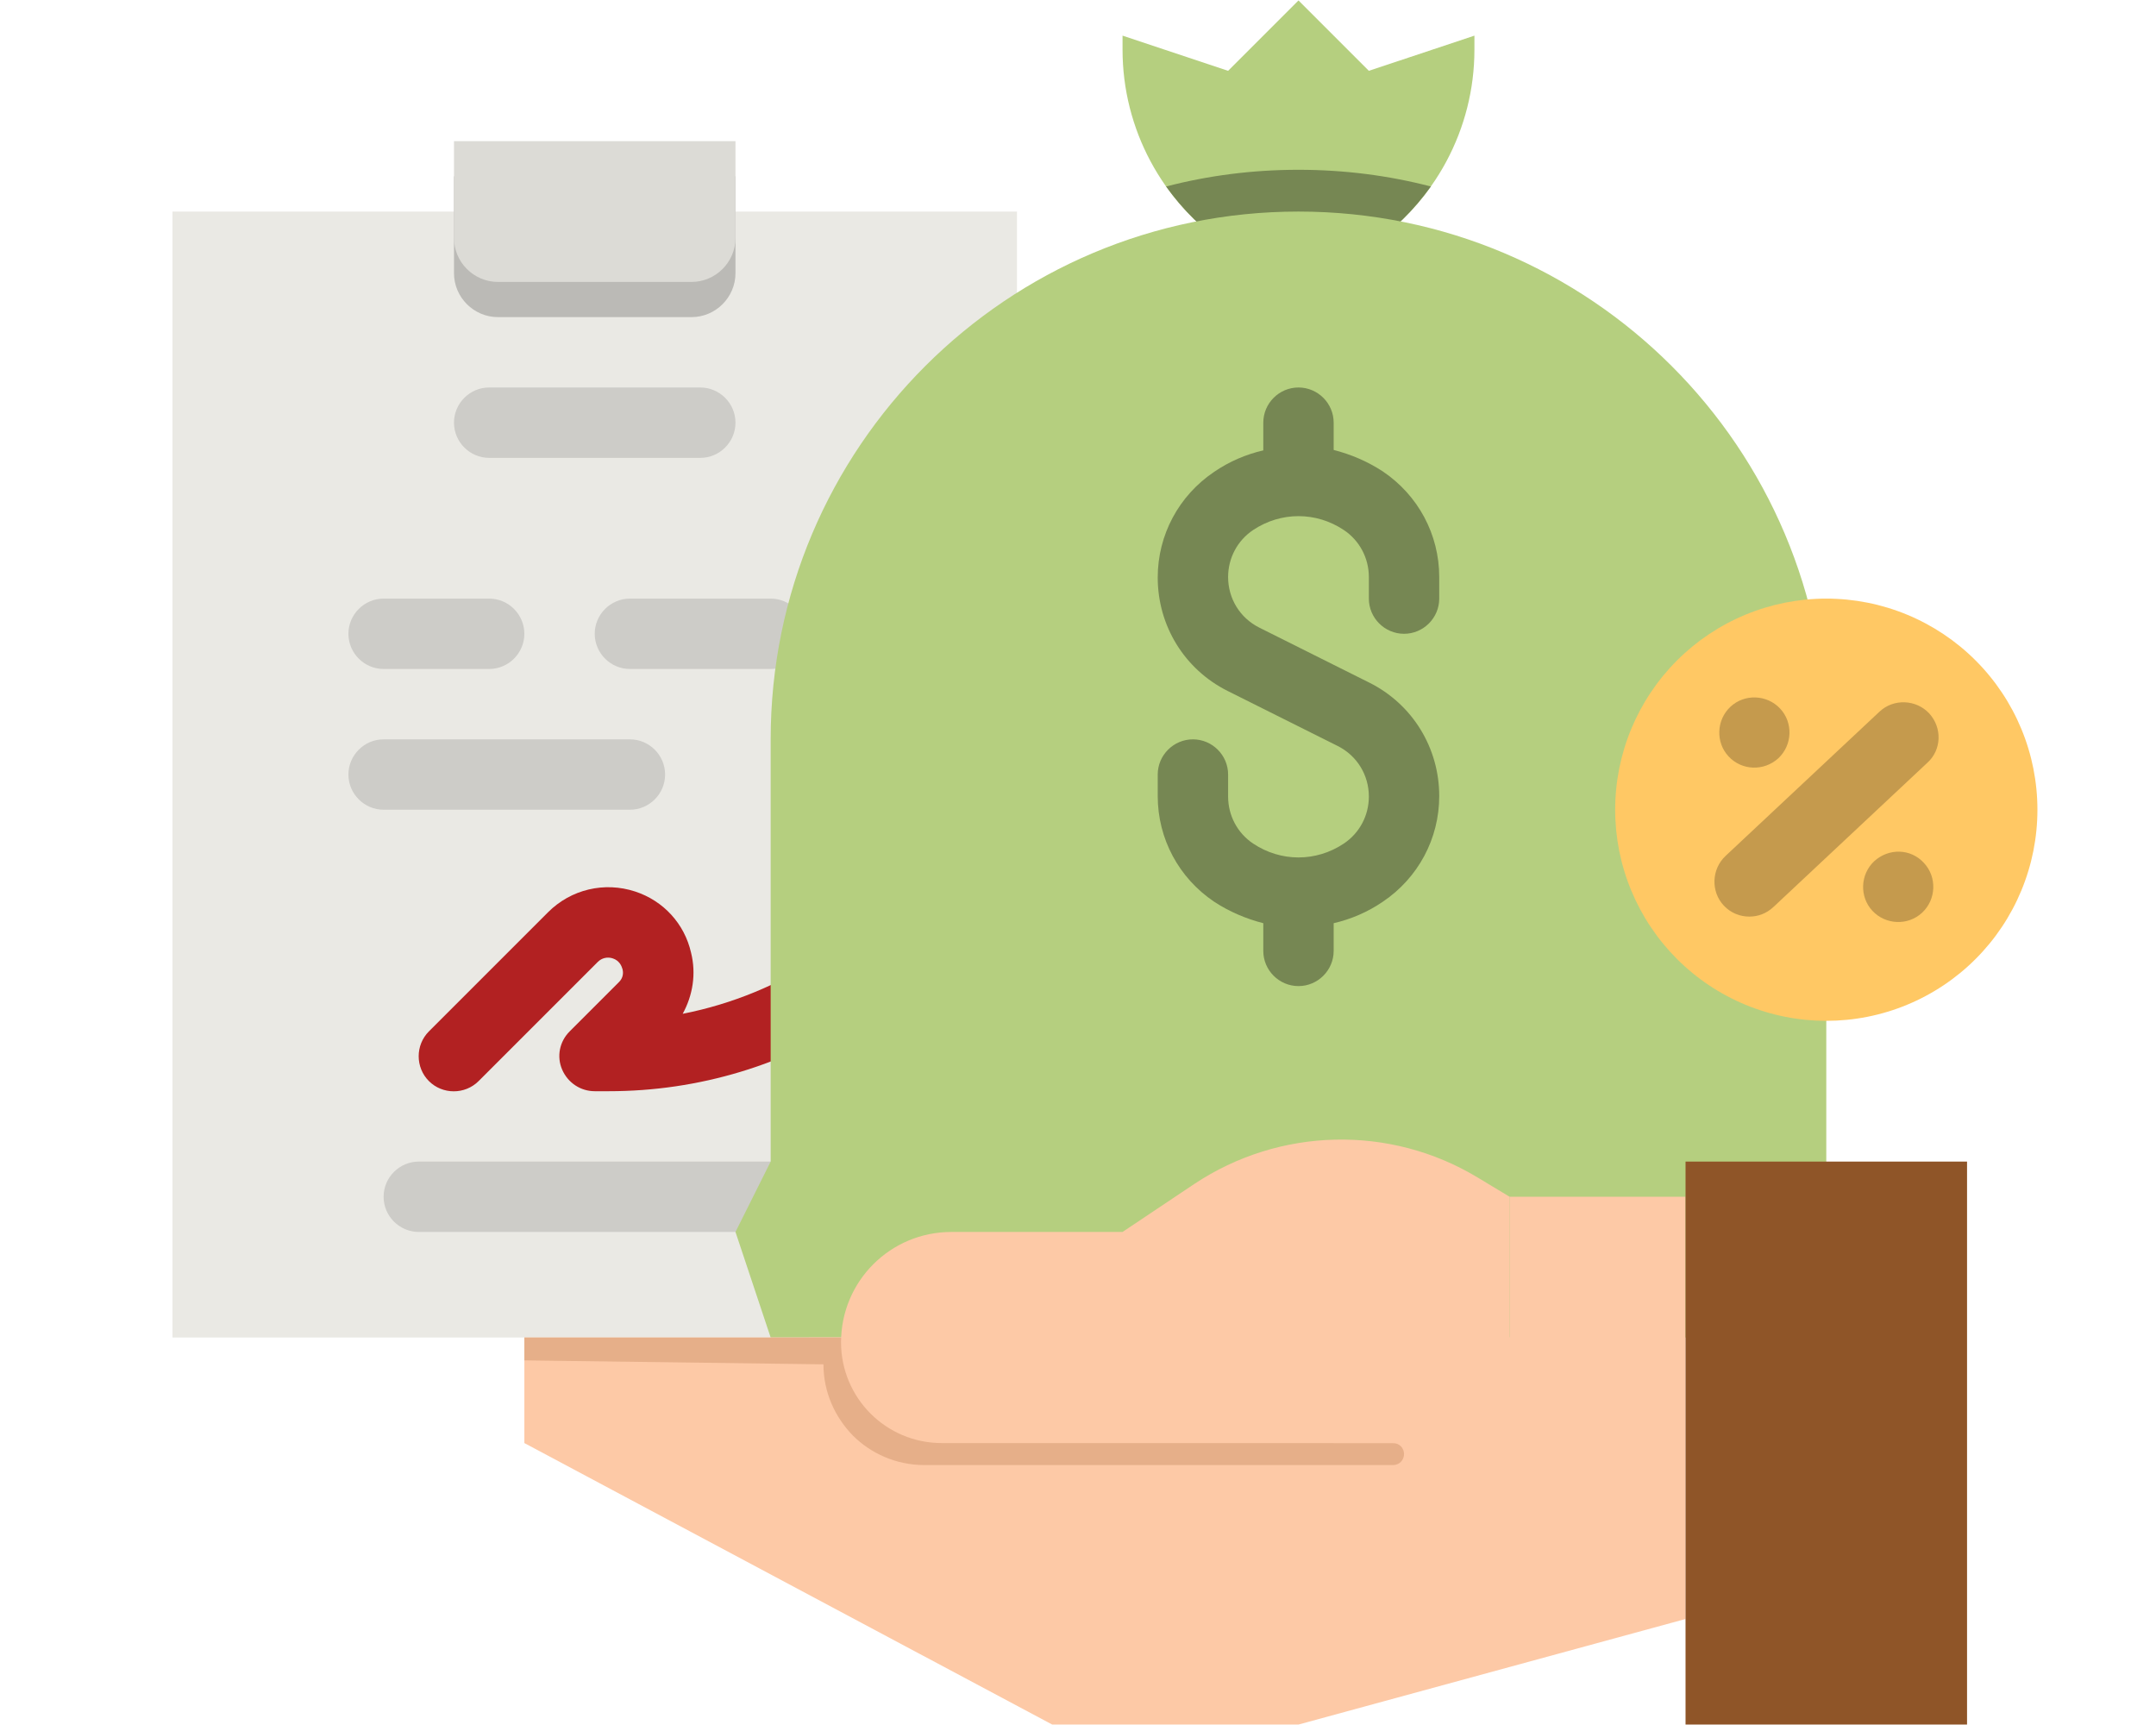 <svg xmlns="http://www.w3.org/2000/svg" xmlns:xlink="http://www.w3.org/1999/xlink" width="1000" zoomAndPan="magnify" viewBox="0 0 750 600" height="800" preserveAspectRatio="xMidYMid meet" version="1.0"><defs><clipPath id="d788bffda2"><path d="M 561 208 L 708.75 208 L 708.75 356 L 561 356 Z M 561 208 " clip-rule="nonzero"/></clipPath></defs><path fill="#b5cf7f" d="M 427.219 85.824 C 404.266 70.527 390.496 44.824 390.496 17.289 L 390.496 12.395 L 427.219 24.633 L 451.699 0.156 L 476.18 24.633 L 512.902 12.395 L 512.902 17.289 C 512.902 44.824 499.129 70.527 476.18 85.824 Z M 427.219 85.824 " fill-opacity="1" fill-rule="nonzero"/><path fill="#768753" d="M 497.754 64.867 C 491.938 72.973 484.746 80.164 476.18 85.824 L 427.219 85.824 C 418.648 80.164 411.457 72.973 405.645 64.867 C 420.332 61.043 435.785 59.055 451.699 59.055 C 467.609 59.055 483.066 61.043 497.754 64.867 Z M 497.754 64.867 " fill-opacity="1" fill-rule="nonzero"/><path fill="#eae9e4" d="M 60 73.586 L 353.773 73.586 L 353.773 465.223 L 60 465.223 Z M 60 73.586 " fill-opacity="1" fill-rule="nonzero"/><path fill="#b22122" d="M 302.82 336.105 C 299.148 330.445 291.5 328.914 285.84 332.738 C 270.996 342.527 254.625 349.262 237.488 352.625 C 241.008 346.199 242.23 338.703 240.395 331.363 C 238.102 321.266 230.754 313.309 220.965 310.098 C 210.254 306.578 198.625 309.332 190.668 317.285 L 149.203 358.746 C 144.461 363.488 144.461 371.289 149.203 376.031 C 153.945 380.773 161.75 380.773 166.492 376.031 L 207.957 334.574 C 209.336 333.195 211.324 332.738 213.16 333.352 C 215.457 334.113 216.219 335.949 216.527 337.023 C 216.832 338.094 216.984 340.082 215.148 341.766 L 198.164 358.746 C 194.645 362.266 193.574 367.465 195.562 372.055 C 197.555 376.645 201.992 379.551 206.887 379.551 L 211.781 379.551 C 243.148 379.551 273.445 370.371 299.457 353.086 C 304.965 349.262 306.496 341.609 302.82 336.105 Z M 302.82 336.105 " fill-opacity="1" fill-rule="nonzero"/><path fill="#cdccc8" d="M 268.09 404.027 L 145.684 404.027 C 138.953 404.027 133.445 409.535 133.445 416.266 C 133.445 422.996 138.953 428.504 145.684 428.504 L 268.09 428.504 C 274.82 428.504 280.332 422.996 280.332 416.266 C 280.332 409.535 274.82 404.027 268.09 404.027 Z M 268.09 404.027 " fill-opacity="1" fill-rule="nonzero"/><path fill="#cdccc8" d="M 170.164 159.258 L 243.609 159.258 C 250.34 159.258 255.848 153.75 255.848 147.02 C 255.848 140.285 250.34 134.777 243.609 134.777 L 170.164 134.777 C 163.434 134.777 157.926 140.285 157.926 147.02 C 157.926 153.75 163.434 159.258 170.164 159.258 Z M 170.164 159.258 " fill-opacity="1" fill-rule="nonzero"/><path fill="#cdccc8" d="M 133.445 232.688 L 170.164 232.688 C 176.898 232.688 182.406 227.18 182.406 220.449 C 182.406 213.719 176.898 208.211 170.164 208.211 L 133.445 208.211 C 126.711 208.211 121.203 213.719 121.203 220.449 C 121.203 227.18 126.711 232.688 133.445 232.688 Z M 133.445 232.688 " fill-opacity="1" fill-rule="nonzero"/><path fill="#cdccc8" d="M 206.887 220.449 C 206.887 227.18 212.395 232.688 219.129 232.688 L 268.09 232.688 C 274.82 232.688 280.332 227.18 280.332 220.449 C 280.332 213.719 274.82 208.211 268.09 208.211 L 219.129 208.211 C 212.395 208.211 206.887 213.719 206.887 220.449 Z M 206.887 220.449 " fill-opacity="1" fill-rule="nonzero"/><path fill="#cdccc8" d="M 219.129 281.641 C 225.859 281.641 231.367 276.137 231.367 269.402 C 231.367 262.672 225.859 257.164 219.129 257.164 L 133.445 257.164 C 126.711 257.164 121.203 262.672 121.203 269.402 C 121.203 276.137 126.711 281.641 133.445 281.641 Z M 219.129 281.641 " fill-opacity="1" fill-rule="nonzero"/><path fill="#b5cf7f" d="M 635.305 465.223 L 268.09 465.223 L 255.848 428.504 L 268.09 404.027 L 268.09 257.164 C 268.09 155.738 350.254 73.586 451.699 73.586 C 553.141 73.586 635.305 155.738 635.305 257.164 L 635.305 404.027 C 643.109 419.633 644.488 437.836 638.824 454.512 Z M 635.305 465.223 " fill-opacity="1" fill-rule="nonzero"/><path fill="#768753" d="M 488.418 220.449 C 495.152 220.449 500.66 214.941 500.66 208.211 L 500.66 200.715 C 500.66 185.875 493.316 172.262 481.074 164 C 475.719 160.48 469.906 158.031 463.938 156.504 L 463.938 147.02 C 463.938 140.285 458.43 134.777 451.699 134.777 C 444.965 134.777 439.457 140.285 439.457 147.02 L 439.457 156.656 C 433.492 158.031 427.676 160.48 422.32 164.152 C 410.082 172.414 402.734 186.027 402.734 200.867 C 402.734 217.695 412.07 232.84 427.062 240.336 L 465.316 259.461 C 472.047 262.824 476.18 269.555 476.18 277.051 C 476.18 283.633 472.965 289.75 467.457 293.422 C 457.82 299.848 445.578 299.848 435.938 293.422 C 430.43 289.75 427.219 283.633 427.219 277.051 L 427.219 269.402 C 427.219 262.672 421.707 257.164 414.977 257.164 C 408.242 257.164 402.734 262.672 402.734 269.402 L 402.734 276.898 C 402.734 291.738 410.082 305.355 422.32 313.617 C 427.676 317.133 433.488 319.582 439.457 321.113 L 439.457 330.75 C 439.457 337.48 444.965 342.988 451.699 342.988 C 458.43 342.988 463.938 337.48 463.938 330.75 L 463.938 321.113 C 469.906 319.734 475.719 317.285 481.074 313.617 C 493.316 305.355 500.66 291.738 500.66 276.898 C 500.66 260.07 491.328 244.926 476.332 237.43 L 438.082 218.309 C 431.348 214.941 427.219 208.211 427.219 200.715 C 427.219 194.137 430.43 188.016 435.938 184.344 C 445.578 177.922 457.816 177.922 467.457 184.344 C 472.965 188.016 476.18 194.137 476.18 200.715 L 476.18 208.211 C 476.18 214.941 481.688 220.449 488.418 220.449 Z M 488.418 220.449 " fill-opacity="1" fill-rule="nonzero"/><path fill="#fdc9a6" d="M 525.141 465.223 L 182.406 465.223 L 182.406 501.938 L 366.016 599.844 L 451.699 599.844 L 586.344 563.129 L 586.344 416.266 L 525.141 416.266 Z M 525.141 465.223 " fill-opacity="1" fill-rule="nonzero"/><path fill="#fdc9a6" d="M 512.902 465.223 L 512.902 509.586 L 315.367 509.586 C 305.73 509.586 297.008 505.609 290.582 499.336 C 284.309 493.062 280.332 484.191 280.332 474.551 C 280.332 471.34 280.789 468.129 281.555 465.223 Z M 512.902 465.223 " fill-opacity="1" fill-rule="nonzero"/><path fill="#8f5528" d="M 586.344 404.027 L 684.27 404.027 L 684.27 599.844 L 586.344 599.844 Z M 586.344 404.027 " fill-opacity="1" fill-rule="nonzero"/><g clip-path="url(#d788bffda2)"><path fill="#ffc864" d="M 708.75 281.641 C 708.75 282.844 708.719 284.047 708.66 285.246 C 708.602 286.445 708.516 287.645 708.395 288.84 C 708.277 290.035 708.133 291.227 707.953 292.418 C 707.777 293.605 707.574 294.789 707.34 295.969 C 707.105 297.148 706.84 298.32 706.551 299.484 C 706.258 300.648 705.938 301.809 705.586 302.957 C 705.238 304.109 704.863 305.25 704.457 306.379 C 704.051 307.512 703.621 308.633 703.16 309.742 C 702.699 310.852 702.211 311.953 701.699 313.039 C 701.184 314.125 700.645 315.199 700.078 316.258 C 699.512 317.316 698.918 318.363 698.301 319.395 C 697.684 320.426 697.039 321.438 696.371 322.438 C 695.703 323.438 695.012 324.418 694.297 325.387 C 693.582 326.352 692.84 327.297 692.078 328.227 C 691.316 329.156 690.531 330.066 689.723 330.957 C 688.918 331.848 688.09 332.715 687.238 333.566 C 686.391 334.414 685.52 335.246 684.629 336.051 C 683.738 336.859 682.828 337.645 681.898 338.406 C 680.969 339.168 680.023 339.906 679.059 340.621 C 678.09 341.34 677.109 342.031 676.109 342.699 C 675.109 343.367 674.094 344.008 673.062 344.625 C 672.031 345.246 670.988 345.836 669.926 346.402 C 668.867 346.969 667.793 347.508 666.707 348.023 C 665.621 348.539 664.523 349.023 663.41 349.484 C 662.301 349.945 661.18 350.375 660.051 350.781 C 658.918 351.188 657.777 351.562 656.625 351.91 C 655.477 352.262 654.316 352.582 653.152 352.871 C 651.984 353.164 650.812 353.43 649.633 353.664 C 648.457 353.898 647.273 354.102 646.082 354.277 C 644.895 354.457 643.703 354.602 642.504 354.719 C 641.309 354.836 640.109 354.926 638.91 354.984 C 637.711 355.043 636.508 355.074 635.305 355.074 C 634.105 355.074 632.902 355.043 631.703 354.984 C 630.504 354.926 629.305 354.836 628.109 354.719 C 626.91 354.602 625.719 354.457 624.531 354.277 C 623.34 354.102 622.156 353.898 620.977 353.664 C 619.801 353.43 618.629 353.164 617.461 352.871 C 616.297 352.582 615.137 352.262 613.988 351.91 C 612.836 351.562 611.695 351.188 610.562 350.781 C 609.434 350.375 608.312 349.945 607.199 349.484 C 606.09 349.023 604.992 348.539 603.906 348.023 C 602.82 347.508 601.746 346.969 600.688 346.402 C 599.625 345.836 598.578 345.246 597.551 344.625 C 596.52 344.008 595.504 343.367 594.504 342.699 C 593.504 342.031 592.523 341.34 591.555 340.621 C 590.59 339.906 589.645 339.168 588.715 338.406 C 587.785 337.645 586.875 336.859 585.984 336.051 C 585.094 335.246 584.223 334.414 583.375 333.566 C 582.523 332.715 581.695 331.848 580.887 330.957 C 580.082 330.066 579.297 329.156 578.535 328.227 C 577.77 327.297 577.031 326.352 576.316 325.387 C 575.602 324.418 574.91 323.438 574.242 322.438 C 573.574 321.438 572.93 320.426 572.312 319.395 C 571.695 318.363 571.102 317.316 570.535 316.258 C 569.969 315.199 569.43 314.125 568.914 313.039 C 568.402 311.953 567.914 310.852 567.453 309.742 C 566.992 308.633 566.562 307.512 566.156 306.379 C 565.75 305.25 565.375 304.109 565.027 302.957 C 564.676 301.809 564.355 300.648 564.062 299.484 C 563.773 298.32 563.508 297.148 563.273 295.969 C 563.039 294.789 562.836 293.605 562.656 292.418 C 562.48 291.227 562.336 290.035 562.215 288.84 C 562.098 287.645 562.012 286.445 561.953 285.246 C 561.895 284.047 561.863 282.844 561.863 281.641 C 561.863 280.441 561.895 279.238 561.953 278.039 C 562.012 276.84 562.098 275.641 562.219 274.445 C 562.336 273.25 562.48 272.055 562.656 270.867 C 562.836 269.68 563.039 268.496 563.273 267.316 C 563.508 266.137 563.773 264.965 564.062 263.801 C 564.355 262.633 564.676 261.477 565.027 260.324 C 565.375 259.176 565.75 258.035 566.156 256.902 C 566.562 255.773 566.992 254.652 567.453 253.543 C 567.914 252.43 568.402 251.332 568.914 250.246 C 569.43 249.16 569.969 248.086 570.535 247.027 C 571.102 245.969 571.695 244.922 572.312 243.891 C 572.93 242.859 573.574 241.844 574.242 240.848 C 574.91 239.848 575.602 238.863 576.316 237.898 C 577.031 236.934 577.77 235.988 578.535 235.059 C 579.297 234.129 580.082 233.219 580.887 232.328 C 581.695 231.438 582.523 230.566 583.375 229.719 C 584.223 228.867 585.094 228.039 585.984 227.234 C 586.875 226.426 587.785 225.641 588.715 224.879 C 589.645 224.117 590.59 223.379 591.555 222.66 C 592.523 221.945 593.504 221.254 594.504 220.586 C 595.504 219.918 596.52 219.277 597.551 218.656 C 598.578 218.039 599.625 217.449 600.684 216.883 C 601.746 216.316 602.82 215.773 603.906 215.262 C 604.992 214.746 606.09 214.262 607.199 213.801 C 608.312 213.34 609.434 212.906 610.562 212.504 C 611.695 212.098 612.836 211.723 613.988 211.371 C 615.137 211.023 616.297 210.703 617.461 210.41 C 618.629 210.121 619.801 209.855 620.977 209.621 C 622.156 209.387 623.34 209.184 624.531 209.004 C 625.719 208.828 626.91 208.684 628.109 208.562 C 629.305 208.445 630.504 208.359 631.703 208.301 C 632.902 208.238 634.105 208.211 635.305 208.211 C 636.508 208.211 637.711 208.238 638.91 208.301 C 640.109 208.359 641.309 208.445 642.504 208.562 C 643.703 208.684 644.895 208.828 646.082 209.004 C 647.273 209.184 648.457 209.387 649.633 209.621 C 650.812 209.855 651.984 210.121 653.152 210.41 C 654.316 210.703 655.477 211.023 656.625 211.371 C 657.777 211.723 658.918 212.098 660.051 212.504 C 661.18 212.906 662.301 213.34 663.41 213.801 C 664.523 214.262 665.621 214.746 666.707 215.262 C 667.793 215.773 668.867 216.316 669.926 216.883 C 670.988 217.449 672.031 218.039 673.062 218.656 C 674.094 219.277 675.109 219.918 676.109 220.586 C 677.109 221.254 678.09 221.945 679.059 222.66 C 680.023 223.379 680.969 224.117 681.898 224.879 C 682.828 225.641 683.738 226.426 684.629 227.234 C 685.52 228.039 686.391 228.867 687.238 229.719 C 688.09 230.566 688.918 231.438 689.723 232.328 C 690.531 233.219 691.316 234.129 692.078 235.059 C 692.84 235.988 693.582 236.934 694.297 237.898 C 695.012 238.863 695.703 239.848 696.371 240.848 C 697.039 241.844 697.684 242.859 698.301 243.891 C 698.918 244.922 699.512 245.969 700.078 247.027 C 700.645 248.086 701.184 249.16 701.699 250.246 C 702.211 251.332 702.699 252.43 703.16 253.543 C 703.621 254.652 704.051 255.773 704.457 256.902 C 704.863 258.035 705.238 259.176 705.586 260.324 C 705.938 261.477 706.258 262.633 706.551 263.801 C 706.84 264.965 707.105 266.137 707.34 267.316 C 707.574 268.496 707.777 269.68 707.953 270.867 C 708.133 272.055 708.277 273.25 708.395 274.445 C 708.516 275.641 708.602 276.84 708.66 278.039 C 708.719 279.238 708.75 280.441 708.75 281.641 Z M 708.75 281.641 " fill-opacity="1" fill-rule="nonzero"/></g><path fill="#c59a4d" d="M 671.109 248.141 C 666.52 243.242 658.715 242.938 653.82 247.527 L 600.27 297.707 C 595.371 302.293 595.066 310.098 599.656 314.992 C 602.105 317.594 605.316 318.816 608.531 318.816 C 611.59 318.816 614.496 317.746 616.945 315.453 L 670.5 265.273 C 675.395 260.836 675.699 253.188 671.109 248.141 Z M 671.109 248.141 " fill-opacity="1" fill-rule="nonzero"/><path fill="#c59a4d" d="M 618.629 263.742 C 623.523 259.152 623.832 251.352 619.242 246.457 C 614.652 241.562 606.848 241.254 601.949 245.844 C 597.055 250.434 596.75 258.234 601.34 263.133 C 605.93 268.027 613.578 268.332 618.629 263.742 Z M 618.629 263.742 " fill-opacity="1" fill-rule="nonzero"/><path fill="#c59a4d" d="M 651.984 299.543 C 647.09 304.129 646.781 311.934 651.371 316.828 C 655.961 321.723 663.766 322.031 668.66 317.441 C 673.559 312.852 673.863 305.047 669.273 300.152 C 664.684 295.105 657.035 294.953 651.984 299.543 Z M 651.984 299.543 " fill-opacity="1" fill-rule="nonzero"/><path fill="#e6af89" d="M 484.594 501.938 L 463.938 501.938 L 298.691 465.223 L 182.406 465.223 L 182.406 473.176 L 286.449 474.551 C 286.449 484.191 290.43 492.91 296.703 499.336 C 302.977 505.609 311.852 509.586 321.488 509.586 L 484.594 509.586 C 486.738 509.586 488.418 507.902 488.418 505.762 C 488.418 503.621 486.738 501.938 484.594 501.938 Z M 484.594 501.938 " fill-opacity="1" fill-rule="nonzero"/><path fill="#fdc9a6" d="M 525.141 416.266 L 513.973 409.535 C 483.523 391.176 445.117 392.094 415.434 411.828 L 390.496 428.504 L 330.977 428.504 C 309.707 428.504 292.57 445.641 292.57 466.902 C 292.57 486.18 308.176 501.938 327.609 501.938 L 525.141 501.938 Z M 525.141 416.266 " fill-opacity="1" fill-rule="nonzero"/><path fill="#bbbab6" d="M 240.547 110.301 L 173.227 110.301 C 164.809 110.301 157.926 103.418 157.926 95.004 L 157.926 61.348 L 255.848 61.348 L 255.848 95.004 C 255.848 103.418 248.965 110.301 240.547 110.301 Z M 240.547 110.301 " fill-opacity="1" fill-rule="nonzero"/><path fill="#dcdbd6" d="M 240.547 98.062 L 173.227 98.062 C 164.809 98.062 157.926 91.18 157.926 82.766 L 157.926 49.109 L 255.848 49.109 L 255.848 82.766 C 255.848 91.18 248.965 98.062 240.547 98.062 Z M 240.547 98.062 " fill-opacity="1" fill-rule="nonzero"/></svg>